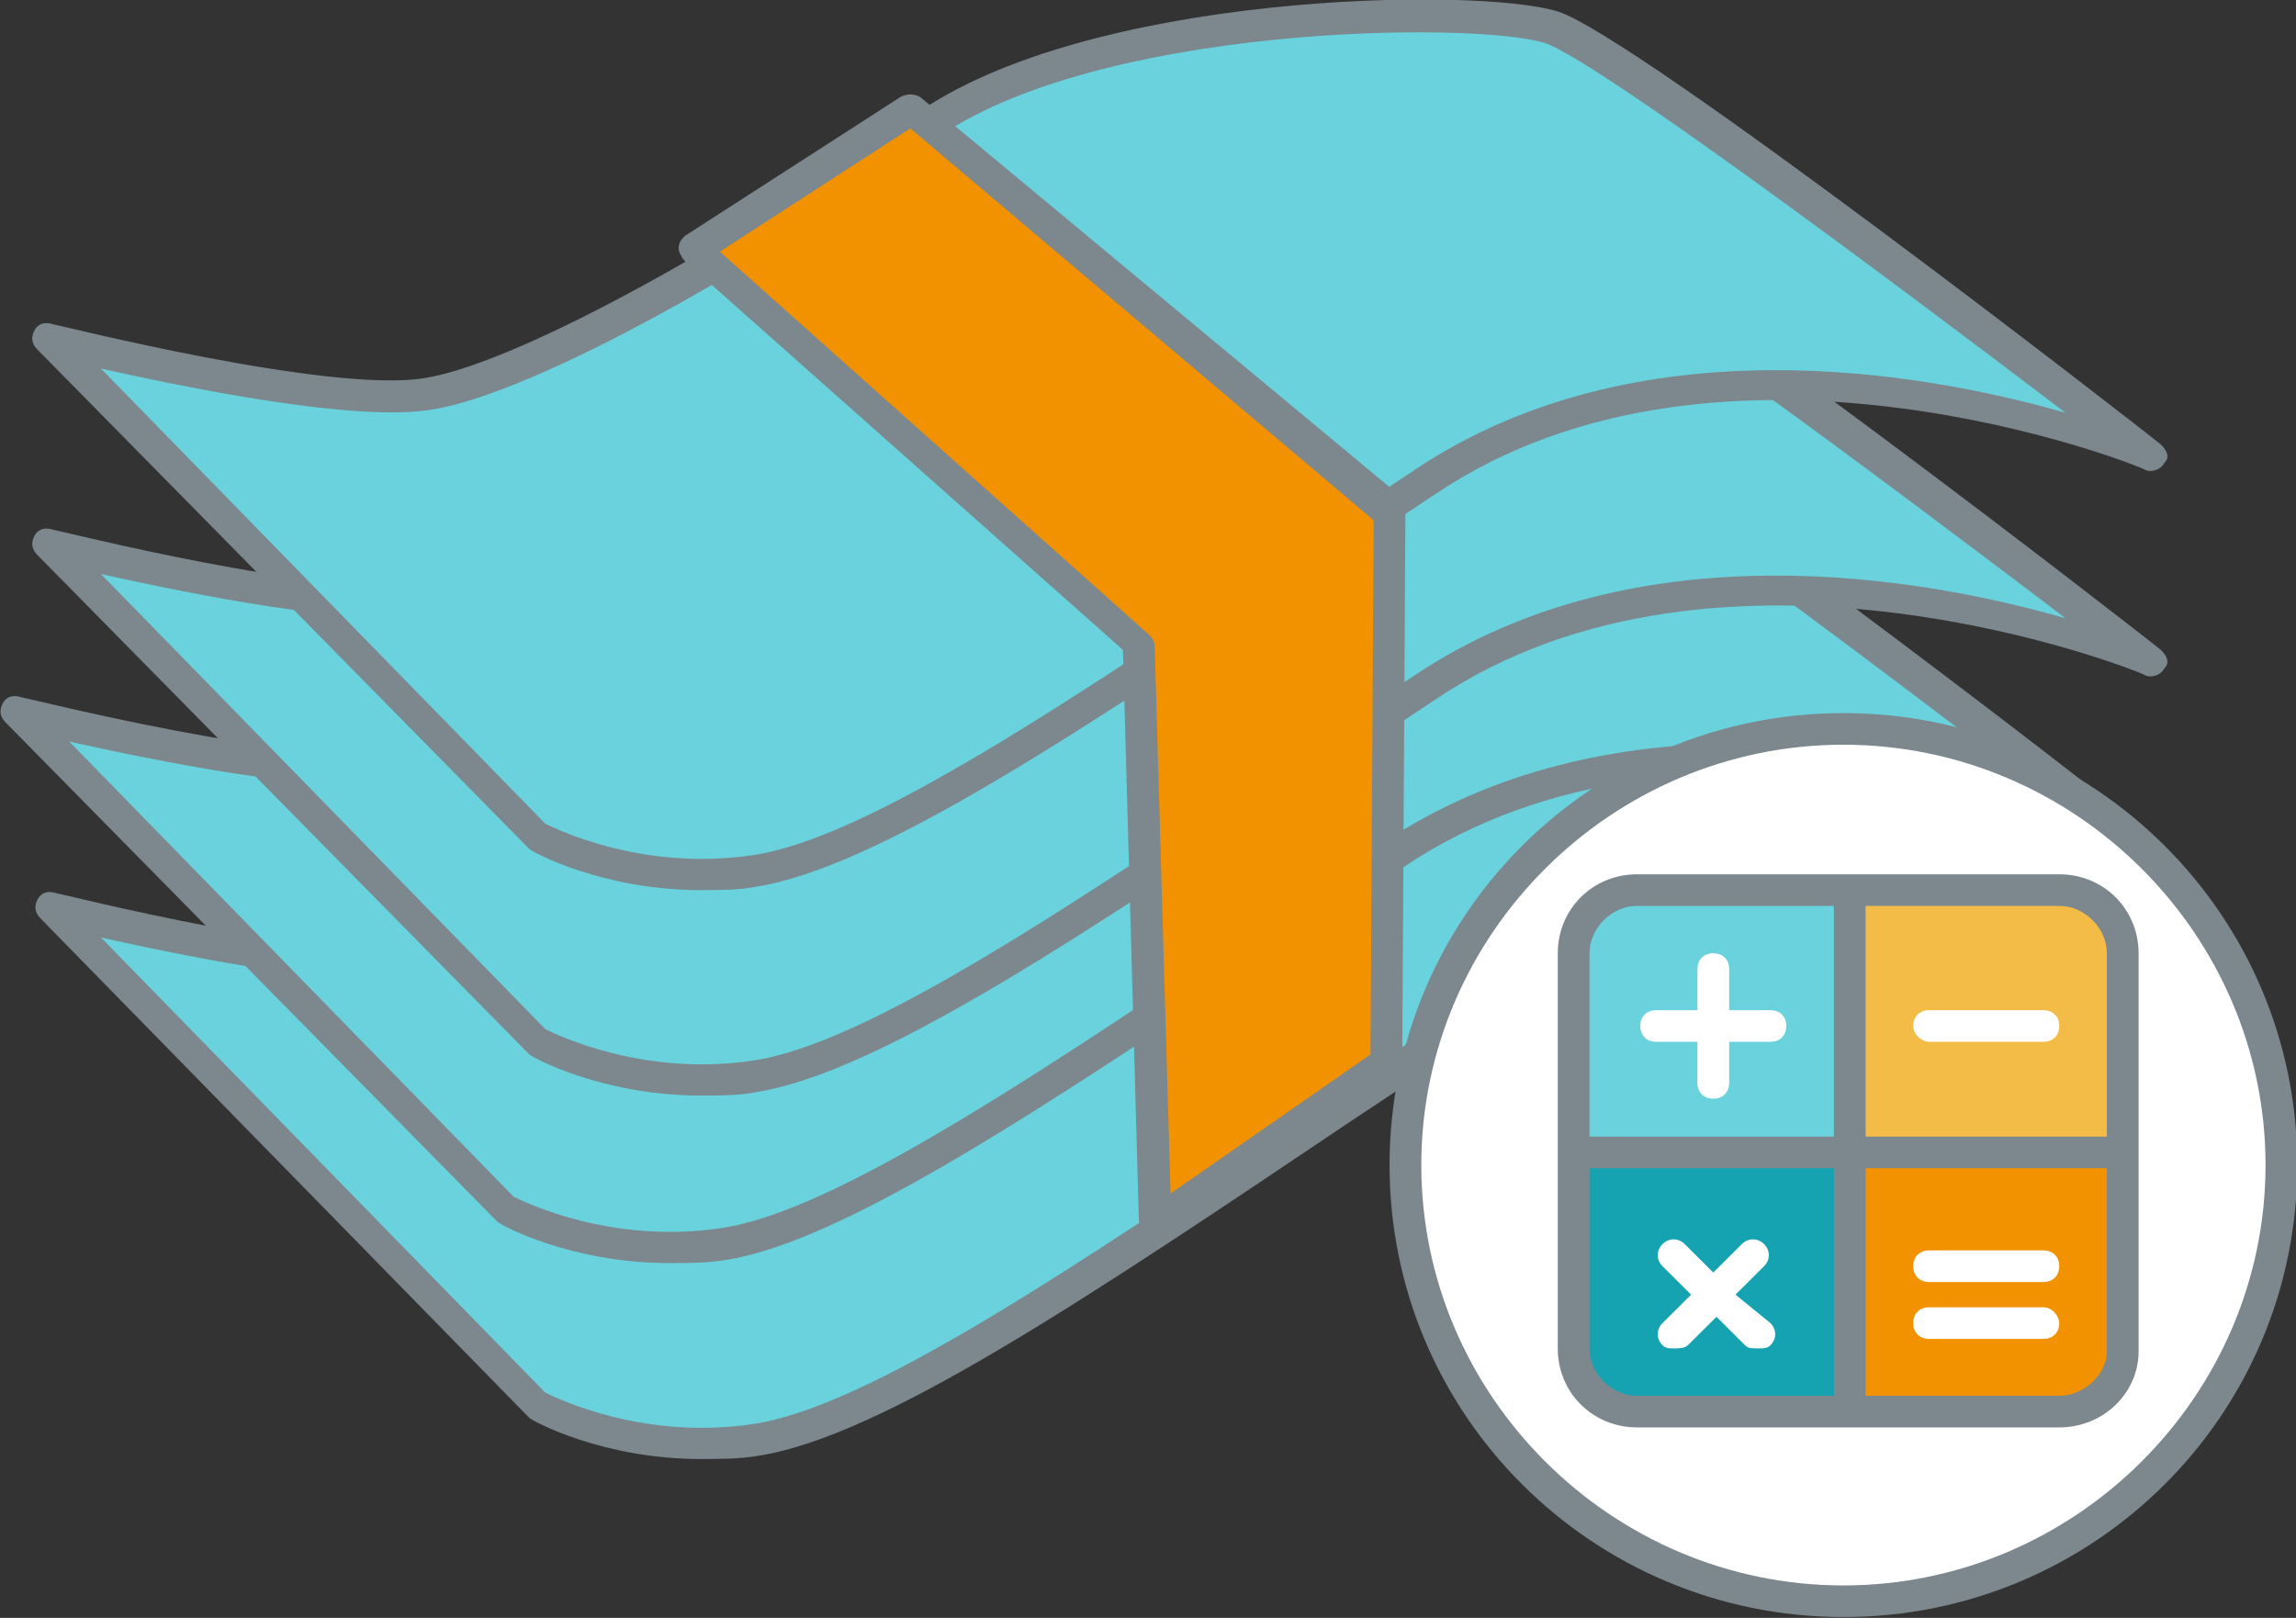 <?xml version="1.0" encoding="UTF-8" standalone="no"?>
<svg
   xmlns:dc="http://purl.org/dc/elements/1.1/"
   xmlns:cc="http://creativecommons.org/ns#"
   xmlns:rdf="http://www.w3.org/1999/02/22-rdf-syntax-ns#"
   xmlns:svg="http://www.w3.org/2000/svg"
   xmlns="http://www.w3.org/2000/svg"
   xmlns:xlink="http://www.w3.org/1999/xlink"
   xmlns:sodipodi="http://sodipodi.sourceforge.net/DTD/sodipodi-0.dtd"
   xmlns:inkscape="http://www.inkscape.org/namespaces/inkscape"
   version="1.1"
   id="Layer_1"
   x="0"
   y="0"
   viewBox="0 0 71.762 50.574"
   xml:space="preserve"
   inkscape:version="0.91 r13725"
   sodipodi:docname="cta_calculators_purchasePrice.svg"
   width="71.762"
   height="50.574"><rect x="0" y="0" width="71.762" height="50.574" fill="#333333" stroke="none"/><defs
   id="defs3741" /><sodipodi:namedview
   pagecolor="#ffffff"
   bordercolor="#666666"
   borderopacity="1"
   objecttolerance="10"
   gridtolerance="10"
   guidetolerance="10"
   inkscape:pageopacity="0"
   inkscape:pageshadow="2"
   inkscape:window-width="1366"
   inkscape:window-height="705"
   id="namedview3739"
   showgrid="false"
   fit-margin-top="0"
   fit-margin-left="0"
   fit-margin-right="0"
   fit-margin-bottom="0"
   inkscape:zoom="3.3125"
   inkscape:cx="33.761912"
   inkscape:cy="48.000001"
   inkscape:window-x="-8"
   inkscape:window-y="-8"
   inkscape:window-maximized="1"
   inkscape:current-layer="Layer_1" />
  <style
   type="text/css"
   id="style3337">
    .st0{display:none;} .st1{fill:#69D2DC;} .st2{fill:#7C878E;} .st3{fill:#F39200;} .st4{fill:#FFFFFF;} .st5{fill:#F2BC47;} .st6{fill:#15A3B2;}
  </style>
  <g
   id="Mountains"
   transform="translate(-46.238,-77.426)" />
  <g
   id="Layer_24"
   transform="translate(-46.238,-77.426)" />
  <g
   id="Background_Farm"
   transform="translate(-46.238,-77.426)" />
  <g
   id="Layer_35"
   transform="translate(-46.238,-77.426)" />
  <g
   id="City"
   transform="translate(-46.238,-77.426)" />
  <g
   id="Layer_48"
   transform="translate(-46.238,-77.426)" />
  <g
   id="Layer_44"
   transform="translate(-46.238,-77.426)" />
  <g
   id="Layer_38"
   transform="translate(-46.238,-77.426)" />
  <g
   id="Layer_39"
   transform="translate(-46.238,-77.426)" />
  <g
   id="Layer_40"
   transform="translate(-46.238,-77.426)" />
  <g
   id="Layer_41"
   transform="translate(-46.238,-77.426)" />
  <g
   id="Layer_42"
   transform="translate(-46.238,-77.426)" />
  <g
   id="Layer_43"
   transform="translate(-46.238,-77.426)" />
  <g
   id="Layer_36"
   transform="translate(-46.238,-77.426)" />
  <g
   id="Layer_37"
   transform="translate(-46.238,-77.426)" />
  <g
   id="Bales_of_Hay"
   class="st0"
   style="display:none"
   transform="translate(-46.238,-77.426)" />
  <g
   id="Layer_3"
   transform="translate(-46.238,-77.426)" />
  <g
   id="Helicopter"
   transform="translate(-46.238,-77.426)" />
  <g
   id="Layer_7"
   transform="translate(-46.238,-77.426)" />
  <g
   id="Big_Truck"
   class="st0"
   style="display:none"
   transform="translate(-46.238,-77.426)" />
  <g
   id="Layer_6"
   transform="translate(-46.238,-77.426)" />
  <g
   id="Big_Truck_1_"
   transform="translate(-46.238,-77.426)" />
  <g
   id="Tractor"
   transform="translate(-46.238,-77.426)" />
  <g
   id="Layer_4"
   class="st0"
   style="display:none"
   transform="translate(-46.238,-77.426)" />
  <g
   id="Layer_11"
   transform="translate(-46.238,-77.426)" />
  <g
   id="Tractor_with_plough"
   transform="translate(-46.238,-77.426)" />
  <g
   id="Layer_20"
   transform="translate(-46.238,-77.426)" />
  <g
   id="Cement_Truck"
   transform="translate(-46.238,-77.426)" />
  <g
   id="DumpTruck"
   transform="translate(-46.238,-77.426)" />
  <g
   id="Car"
   transform="translate(-46.238,-77.426)" />
  <g
   id="Delivery_Van"
   transform="translate(-46.238,-77.426)" />
  <g
   id="Little_Truck"
   transform="translate(-46.238,-77.426)" />
  <g
   id="Sign_Post"
   transform="translate(-46.238,-77.426)" />
  <g
   id="Sun"
   transform="translate(-46.238,-77.426)" />
  <g
   id="Clouds"
   transform="translate(-46.238,-77.426)" />
  <g
   id="Wrench"
   transform="translate(-46.238,-77.426)" />
  <g
   id="Full_Maintenance_Lease"
   transform="translate(-46.238,-77.426)" />
  <g
   id="Operating_Lease"
   transform="translate(-46.238,-77.426)" />
  <g
   id="Managed_Maintenance"
   transform="translate(-46.238,-77.426)" />
  <g
   id="Layer_30"
   transform="translate(-46.238,-77.426)" />
  <g
   id="Layer_29"
   transform="translate(-46.238,-77.426)" />
  <g
   id="Sale_and_Lease_Back"
   transform="translate(-46.238,-77.426)" />
  <g
   id="Layer_31"
   transform="translate(-46.238,-77.426)" />
  <g
   id="Support"
   transform="translate(-46.238,-77.426)" />
  <g
   id="g3383"
   transform="matrix(0.992,0,0,0.988,-45.254,-75.916)">
    <path
   class="st1"
   d="m 47.2,105.6 c 0,0 8.8,2.2 11.9,1.7 3.1,-0.5 10.4,-4.6 15.6,-8.4 5.2,-3.8 17.4,-4 19.8,-3.2 2.4,0.8 18.9,13.6 18.9,13.6 0,0 -13.4,-5.6 -22.9,0.8 -9.5,6.4 -17,11.7 -21.1,12.3 -3.9,0.6 -6.9,-1.1 -6.9,-1.1 L 47.2,105.6 Z"
   id="path3385"
   inkscape:connector-curvature="0"
   style="fill:#69d2dc" />
    <path
   class="st2"
   d="m 67.7,123 c -3.1,0 -5.3,-1.2 -5.4,-1.3 0,0 -0.1,-0.1 -0.1,-0.1 L 46.9,105.9 c -0.2,-0.2 -0.2,-0.4 -0.1,-0.6 0.1,-0.2 0.3,-0.3 0.6,-0.2 0.1,0 8.7,2.2 11.7,1.7 3.1,-0.5 10.4,-4.7 15.4,-8.3 5.4,-3.9 17.7,-4.1 20.3,-3.3 2.5,0.8 18.4,13.2 19,13.7 0.2,0.2 0.3,0.4 0.1,0.6 -0.1,0.2 -0.4,0.3 -0.6,0.2 -0.1,-0.1 -13.3,-5.4 -22.4,0.8 l -2.7,1.8 c -8.3,5.6 -14.8,10 -18.7,10.6 -0.6,0.1 -1.2,0.1 -1.8,0.1 z m -4.9,-2.1 c 0.4,0.2 3.1,1.5 6.5,1 3.6,-0.5 10.1,-4.9 18.2,-10.4 l 2.7,-1.8 c 7,-4.7 16,-3.1 20.5,-1.8 C 105.2,103.7 96,96.8 94.3,96.2 92.1,95.5 80.1,95.6 75,99.3 c -5,3.7 -12.5,8 -15.8,8.5 -2.4,0.4 -7.7,-0.7 -10.4,-1.3 l 14,14.4 z"
   id="path3387"
   inkscape:connector-curvature="0"
   style="fill:#7c878e" />
  </g>
  <g
   id="g3389"
   transform="matrix(0.992,0,0,0.988,-45.254,-75.916)">
    <path
   class="st1"
   d="m 46.2,99.4 c 0,0 8.8,2.2 11.9,1.7 3.1,-0.5 10.4,-4.6 15.6,-8.4 5.2,-3.8 17.4,-4 19.8,-3.2 2.4,0.8 18.9,13.6 18.9,13.6 0,0 -13.4,-5.6 -22.9,0.8 -9.5,6.4 -17,11.7 -21.1,12.3 -3.9,0.6 -6.9,-1.1 -6.9,-1.1 L 46.2,99.4 Z"
   id="path3391"
   inkscape:connector-curvature="0"
   style="fill:#69d2dc" />
    <path
   class="st2"
   d="m 66.7,116.8 c -3.1,0 -5.3,-1.2 -5.4,-1.3 0,0 -0.1,-0.1 -0.1,-0.1 L 45.8,99.7 c -0.2,-0.2 -0.2,-0.4 -0.1,-0.6 0.1,-0.2 0.3,-0.3 0.6,-0.2 0.1,0 8.7,2.2 11.7,1.7 3.1,-0.5 10.4,-4.7 15.4,-8.3 5.4,-3.9 17.7,-4.1 20.3,-3.3 2.5,0.8 18.4,13.2 19,13.7 0.2,0.2 0.3,0.4 0.1,0.6 -0.1,0.2 -0.4,0.3 -0.6,0.2 -0.1,-0.1 -13.3,-5.4 -22.4,0.8 l -2.7,1.8 c -8.3,5.6 -14.8,10 -18.6,10.6 -0.6,0.1 -1.2,0.1 -1.8,0.1 z m -4.9,-2.1 c 0.4,0.2 3.1,1.5 6.5,1 3.6,-0.5 10.1,-4.9 18.2,-10.4 l 2.7,-1.8 c 7,-4.7 16,-3.1 20.5,-1.8 C 104.2,97.5 95,90.5 93.3,90 91.1,89.3 79.1,89.4 74,93.1 c -5,3.7 -12.5,8 -15.8,8.5 -2.4,0.4 -7.7,-0.7 -10.4,-1.3 l 14,14.4 z"
   id="path3393"
   inkscape:connector-curvature="0"
   style="fill:#7c878e" />
  </g>
  <g
   id="g3395"
   transform="matrix(0.992,0,0,0.988,-45.254,-75.916)">
    <path
   class="st1"
   d="m 47.2,94.1 c 0,0 8.8,2.2 11.9,1.7 3.1,-0.5 10.4,-4.6 15.6,-8.4 5.2,-3.8 17.4,-4 19.8,-3.2 2.4,0.8 18.9,13.6 18.9,13.6 0,0 -13.4,-5.6 -22.9,0.8 -9.5,6.4 -17,11.7 -21.1,12.3 -3.9,0.6 -6.9,-1.1 -6.9,-1.1 L 47.2,94.1 Z"
   id="path3397"
   inkscape:connector-curvature="0"
   style="fill:#69d2dc" />
    <path
   class="st2"
   d="m 67.7,111.5 c -3.1,0 -5.3,-1.2 -5.4,-1.3 0,0 -0.1,-0.1 -0.1,-0.1 L 46.8,94.4 c -0.2,-0.2 -0.2,-0.4 -0.1,-0.6 0.1,-0.2 0.3,-0.3 0.6,-0.2 0.1,0 8.7,2.2 11.7,1.7 3.1,-0.5 10.4,-4.7 15.4,-8.3 5.4,-3.9 17.7,-4.1 20.3,-3.3 2.5,0.8 18.4,13.2 19,13.7 0.2,0.2 0.3,0.4 0.1,0.6 -0.1,0.2 -0.4,0.3 -0.6,0.2 -0.1,-0.1 -13.3,-5.4 -22.4,0.8 l -2.7,1.8 c -8.3,5.6 -14.8,10 -18.7,10.6 -0.5,0.1 -1.1,0.1 -1.7,0.1 z m -4.9,-2.1 c 0.4,0.2 3.1,1.5 6.5,1 3.6,-0.5 10.1,-4.9 18.2,-10.4 l 2.7,-1.8 c 7,-4.7 16,-3.1 20.5,-1.8 C 105.2,92.2 96,85.3 94.3,84.7 92.2,84 80.2,84 75,87.8 70,91.5 62.5,95.8 59.2,96.3 56.8,96.7 51.5,95.6 48.8,95 l 14,14.4 z"
   id="path3399"
   inkscape:connector-curvature="0"
   style="fill:#7c878e" />
  </g>
  <g
   id="g3401"
   transform="matrix(0.992,0,0,0.988,-45.254,-75.916)">
    <path
   class="st1"
   d="m 47.2,87.6 c 0,0 8.8,2.2 11.9,1.7 3.1,-0.5 10.4,-4.6 15.6,-8.4 5.2,-3.8 17.4,-4 19.8,-3.2 2.4,0.8 18.9,13.6 18.9,13.6 0,0 -13.4,-5.6 -22.9,0.8 -9.5,6.4 -17,11.7 -21.1,12.3 -3.9,0.6 -6.9,-1.1 -6.9,-1.1 L 47.2,87.6 Z"
   id="path3403"
   inkscape:connector-curvature="0"
   style="fill:#69d2dc" />
    <path
   class="st2"
   d="m 67.7,105 c -3.1,0 -5.3,-1.2 -5.4,-1.3 0,0 -0.1,-0.1 -0.1,-0.1 L 46.8,87.9 c -0.2,-0.2 -0.2,-0.4 -0.1,-0.6 0.1,-0.2 0.3,-0.3 0.6,-0.2 0.1,0 8.7,2.2 11.7,1.7 3.1,-0.5 10.4,-4.7 15.4,-8.3 5.4,-3.9 17.7,-4.1 20.3,-3.3 2.5,0.8 18.4,13.2 19,13.7 0.2,0.2 0.3,0.4 0.1,0.6 -0.1,0.2 -0.4,0.3 -0.6,0.2 -0.1,-0.1 -13.3,-5.4 -22.4,0.8 l -2.7,1.8 c -8.3,5.6 -14.8,10 -18.7,10.6 -0.5,0.1 -1.1,0.1 -1.7,0.1 z m -4.9,-2.1 c 0.4,0.2 3.1,1.5 6.5,1 3.6,-0.5 10.1,-4.9 18.2,-10.4 l 2.7,-1.8 c 7,-4.7 16,-3.1 20.5,-1.8 C 105.2,85.7 96,78.8 94.3,78.2 92.1,77.5 80.1,77.6 75,81.3 70,85 62.5,89.3 59.2,89.8 56.8,90.2 51.5,89.1 48.8,88.5 l 14,14.4 z"
   id="path3405"
   inkscape:connector-curvature="0"
   style="fill:#7c878e" />
  </g>
  <g
   id="g3407"
   transform="matrix(0.992,0,0,0.988,-45.254,-75.916)">
    <path
   class="st3"
   d="m 67.5,84.7 14,12.5 0.5,18.2 7.3,-5.1 0.1,-17.4 -15.1,-12.6 z"
   id="path3409"
   inkscape:connector-curvature="0"
   style="fill:#f39200" />
    <path
   class="st2"
   d="m 82,115.9 c -0.1,0 -0.2,0 -0.2,-0.1 -0.2,-0.1 -0.3,-0.2 -0.3,-0.4 L 81,97.4 67.2,85.1 C 67.1,85 67,84.8 67,84.7 c 0,-0.2 0.1,-0.3 0.2,-0.4 L 74,79.9 c 0.2,-0.1 0.4,-0.1 0.6,0 l 15.1,12.6 c 0.1,0.1 0.2,0.2 0.2,0.4 l -0.1,17.4 c 0,0.2 -0.1,0.3 -0.2,0.4 l -7.3,5.1 c -0.1,0.1 -0.2,0.1 -0.3,0.1 z M 68.3,84.8 81.8,96.9 c 0.1,0.1 0.2,0.2 0.2,0.4 l 0.5,17.3 6.3,-4.4 0.1,-16.9 -14.6,-12.4 -6,3.9 z"
   id="path3411"
   inkscape:connector-curvature="0"
   style="fill:#7c878e" />
  </g>
  <g
   id="g3413"
   transform="matrix(0.992,0,0,0.988,-45.254,-75.916)">
    <g
   id="g3415">
      <path
   class="st4"
   d="m 89.9,113.7 c 0,7.6 6.2,13.8 13.8,13.8 7.6,0 13.8,-6.2 13.8,-13.8 0,-7.6 -6.2,-13.8 -13.8,-13.8 -7.6,0 -13.8,6.2 -13.8,13.8 z"
   id="path3417"
   inkscape:connector-curvature="0"
   style="fill:#ffffff" />
      <path
   class="st2"
   d="m 103.7,128 c -7.9,0 -14.3,-6.4 -14.3,-14.3 0,-7.9 6.4,-14.3 14.3,-14.3 7.9,0 14.3,6.4 14.3,14.3 0,7.9 -6.4,14.3 -14.3,14.3 z m 0,-27.6 c -7.3,0 -13.3,6 -13.3,13.3 0,7.3 6,13.3 13.3,13.3 7.3,0 13.3,-6 13.3,-13.3 0,-7.3 -6,-13.3 -13.3,-13.3 z"
   id="path3419"
   inkscape:connector-curvature="0"
   style="fill:#7c878e" />
    </g>
    <g
   id="g3421">
      <path
   class="st1"
   d="m 102.9,113.7 -6.4,0 c -0.6,0 -1,-0.5 -1,-1 l 0,-6.5 c 0,-0.6 0.4,-1 1,-1 l 6.4,0 c 0.5,0 1,0.4 1,1 l 0,6.5 c 0,0.6 -0.4,1 -1,1 z"
   id="path3423"
   inkscape:connector-curvature="0"
   style="fill:#69d2dc" />
    </g>
    <g
   id="g3425">
      <path
   class="st5"
   d="m 111.3,113.7 -6.4,0 c -0.6,0 -1,-0.5 -1,-1 l 0,-6.5 c 0,-0.6 0.4,-1 1,-1 l 6.4,0 c 0.6,0 1,0.4 1,1 l 0,6.5 c 0,0.6 -0.5,1 -1,1 z"
   id="path3427"
   inkscape:connector-curvature="0"
   style="fill:#f2bc47" />
    </g>
    <g
   id="g3429">
      <path
   class="st6"
   d="m 102.9,121.5 -6.4,0 c -0.6,0 -1,-0.4 -1,-1 l 0,-6.5 c 0,-0.5 0.4,-1 1,-1 l 6.4,0 c 0.5,0 1,0.5 1,1 l 0,6.5 c 0,0.6 -0.4,1 -1,1 z"
   id="path3431"
   inkscape:connector-curvature="0"
   style="fill:#15a3b2" />
    </g>
    <g
   id="g3433">
      <path
   class="st3"
   d="m 111.3,121.5 -6.4,0 c -0.6,0 -1,-0.4 -1,-1 l 0,-6.5 c 0,-0.5 0.4,-1 1,-1 l 6.4,0 c 0.6,0 1,0.5 1,1 l 0,6.5 c 0,0.6 -0.5,1 -1,1 z"
   id="path3435"
   inkscape:connector-curvature="0"
   style="fill:#f39200" />
    </g>
    <g
   id="g3437">
      <path
   class="st2"
   d="m 104.2,115.9 0,0 0,0 0,0 z"
   id="path3439"
   inkscape:connector-curvature="0"
   style="fill:#7c878e" />
    </g>
    <g
   id="g3441">
      <path
   class="st4"
   d="m 97.8,109.8 1.3,0 0,1.3 c 0,0.3 0.2,0.5 0.5,0.5 0.3,0 0.5,-0.2 0.5,-0.5 l 0,-1.3 1.3,0 c 0.3,0 0.5,-0.2 0.5,-0.5 0,-0.3 -0.2,-0.5 -0.5,-0.5 l -1.3,0 0,-1.3 c 0,-0.3 -0.2,-0.5 -0.5,-0.5 -0.3,0 -0.5,0.2 -0.5,0.5 l 0,1.3 -1.3,0 c -0.3,0 -0.5,0.2 -0.5,0.5 0,0.3 0.2,0.5 0.5,0.5 z"
   id="path3443"
   inkscape:connector-curvature="0"
   style="fill:#ffffff" />
    </g>
    <g
   id="g3445">
      <path
   class="st4"
   d="m 106.4,109.8 3.6,0 c 0.3,0 0.5,-0.2 0.5,-0.5 0,-0.3 -0.2,-0.5 -0.5,-0.5 l -3.6,0 c -0.3,0 -0.5,0.2 -0.5,0.5 0,0.3 0.3,0.5 0.5,0.5 z"
   id="path3447"
   inkscape:connector-curvature="0"
   style="fill:#ffffff" />
    </g>
    <g
   id="g3449">
      <path
   class="st4"
   d="m 100.3,117.8 0.9,-0.9 c 0.2,-0.2 0.2,-0.5 0,-0.7 -0.2,-0.2 -0.5,-0.2 -0.7,0 l -0.9,0.9 -0.9,-0.9 c -0.2,-0.2 -0.5,-0.2 -0.7,0 -0.2,0.2 -0.2,0.5 0,0.7 l 0.9,0.9 -0.9,0.9 c -0.2,0.2 -0.2,0.5 0,0.7 0.1,0.1 0.2,0.1 0.4,0.1 0.1,0 0.3,0 0.4,-0.1 l 0.9,-0.9 0.9,0.9 c 0.1,0.1 0.2,0.1 0.4,0.1 0.2,0 0.3,0 0.4,-0.1 0.2,-0.2 0.2,-0.5 0,-0.7 l -1.1,-0.9 z"
   id="path3451"
   inkscape:connector-curvature="0"
   style="fill:#ffffff" />
    </g>
    <g
   id="g3453">
      <path
   class="st4"
   d="m 110,116.4 -3.6,0 c -0.3,0 -0.5,0.2 -0.5,0.5 0,0.3 0.2,0.5 0.5,0.5 l 3.6,0 c 0.3,0 0.5,-0.2 0.5,-0.5 0,-0.3 -0.2,-0.5 -0.5,-0.5 z"
   id="path3455"
   inkscape:connector-curvature="0"
   style="fill:#ffffff" />
    </g>
    <g
   id="g3457">
      <path
   class="st4"
   d="m 110,118.2 -3.6,0 c -0.3,0 -0.5,0.2 -0.5,0.5 0,0.3 0.2,0.5 0.5,0.5 l 3.6,0 c 0.3,0 0.5,-0.2 0.5,-0.5 0,-0.2 -0.2,-0.5 -0.5,-0.5 z"
   id="path3459"
   inkscape:connector-curvature="0"
   style="fill:#ffffff" />
    </g>
    <g
   id="g3461">
      <path
   class="st2"
   d="m 103.4,105 1,0 0,16.5 -1,0 z"
   id="path3463"
   inkscape:connector-curvature="0"
   style="fill:#7c878e" />
    </g>
    <g
   id="g3465">
      <path
   class="st2"
   d="m 95.2,112.8 17.5,0 0,1 -17.5,0 z"
   id="path3467"
   inkscape:connector-curvature="0"
   style="fill:#7c878e" />
    </g>
    <g
   id="g3469">
      <path
   class="st2"
   d="m 110.5,122 -13.3,0 c -1.4,0 -2.5,-1.1 -2.5,-2.5 l 0,-12.5 c 0,-1.4 1.1,-2.5 2.5,-2.5 l 13.3,0 c 1.4,0 2.5,1.1 2.5,2.5 l 0,12.6 c 0,1.3 -1.1,2.4 -2.5,2.4 z M 97.2,105.5 c -0.8,0 -1.5,0.7 -1.5,1.5 l 0,12.5 c 0,0.8 0.7,1.5 1.5,1.5 l 13.3,0 c 0.8,0 1.5,-0.7 1.5,-1.4 l 0,-12.6 c 0,-0.8 -0.7,-1.5 -1.5,-1.5 l -13.3,0 z"
   id="path3471"
   inkscape:connector-curvature="0"
   style="fill:#7c878e" />
    </g>
  </g>
  <g
   id="Layer_46"
   transform="translate(-46.238,-77.426)" />
  <g
   id="Layer_47"
   transform="translate(-46.238,-77.426)" />
  <g
   id="Layer_49"
   transform="translate(-46.238,-77.426)" />
  <g
   id="Layer_50"
   transform="translate(-46.238,-77.426)" />
  <g
   id="Layer_51"
   transform="translate(-46.238,-77.426)" />
  <g
   id="People"
   transform="translate(-46.238,-77.426)" />
  <g
   id="Layer_58"
   transform="translate(-46.238,-77.426)">
    <g
   id="Layer_57" />
  </g>
  <g
   id="Tie"
   transform="translate(-46.238,-77.426)" />
  <g
   id="Layer_53"
   transform="translate(-46.238,-77.426)" />
  <g
   id="shoes"
   transform="translate(-46.238,-77.426)" />
  <g
   id="Layer_56"
   transform="translate(-46.238,-77.426)" />
  <g
   id="Layer_59"
   transform="translate(-46.238,-77.426)" />
  <g
   id="affordability"
   transform="translate(-46.238,-77.426)">
    <g
   id="g3487">
      <g
   id="g3489">
        <defs
   id="defs3491">
          <path
   id="SVGID_1_"
   d="m -822,180 c 41.3,0 74.9,-33.6 74.9,-74.7 0,-41.2 -33.7,-74.7 -74.9,-74.7 -41.3,0 -74.9,33.6 -74.9,74.7 0,41.1 33.6,74.7 74.9,74.7 z"
   inkscape:connector-curvature="0" />
        </defs>
        <clipPath
   id="SVGID_2_">
          <use
   xlink:href="#SVGID_1_"
   style="overflow:visible"
   id="use3495"
   x="0"
   y="0"
   width="100%"
   height="100%" />
        </clipPath>
      </g>
    </g>
    <g
   id="g3497">
      <g
   id="g3499">
        <defs
   id="defs3501">
          <path
   id="SVGID_3_"
   d="m -512.7,180 c 41.3,0 74.9,-33.6 74.9,-74.7 0,-41.2 -33.7,-74.7 -74.9,-74.7 -41.3,0 -74.9,33.6 -74.9,74.7 -0.1,41.1 33.6,74.7 74.9,74.7 z"
   inkscape:connector-curvature="0" />
        </defs>
        <clipPath
   id="SVGID_4_">
          <use
   xlink:href="#SVGID_3_"
   style="overflow:visible"
   id="use3505"
   x="0"
   y="0"
   width="100%"
   height="100%" />
        </clipPath>
      </g>
    </g>
  </g>
  <g
   id="cash"
   transform="translate(-46.238,-77.426)" />
  <g
   id="Layer_64"
   transform="translate(-46.238,-77.426)" />
  <g
   id="Layer_61"
   transform="translate(-46.238,-77.426)" />
  <g
   id="Layer_63"
   transform="translate(-46.238,-77.426)" />
  <g
   id="Layer_62"
   transform="translate(-46.238,-77.426)" />
  <g
   id="Personal_Loan"
   transform="translate(-46.238,-77.426)" />
  <g
   id="Leisure"
   transform="translate(-46.238,-77.426)" />
  <g
   id="Calculator"
   transform="translate(-46.238,-77.426)">
    <g
   id="g3515">
      <g
   id="g3517">
        <g
   id="g3519">
          <defs
   id="defs3521">
            <path
   id="SVGID_5_"
   d="m -791.9,137.6 c 0,12.4 10.1,22.5 22.5,22.5 12.4,0 22.5,-10.1 22.5,-22.5 0,-12.4 -10.1,-22.5 -22.5,-22.5 -12.5,0 -22.5,10.1 -22.5,22.5"
   inkscape:connector-curvature="0" />
          </defs>
          <clipPath
   id="SVGID_6_">
            <use
   xlink:href="#SVGID_5_"
   style="overflow:visible"
   id="use3525"
   x="0"
   y="0"
   width="100%"
   height="100%" />
          </clipPath>
        </g>
      </g>
      <g
   id="g3527">
        <g
   id="g3529">
          <defs
   id="defs3531">
            <path
   id="SVGID_7_"
   d="m -770.7,137.7 -10.4,0 c -0.9,0 -1.6,-0.7 -1.6,-1.6 l 0,-10.6 c 0,-0.9 0.7,-1.6 1.6,-1.6 l 10.4,0 c 0.9,0 1.6,0.7 1.6,1.6 l 0,10.6 c 0,0.8 -0.8,1.6 -1.6,1.6"
   inkscape:connector-curvature="0" />
          </defs>
          <clipPath
   id="SVGID_8_">
            <use
   xlink:href="#SVGID_7_"
   style="overflow:visible"
   id="use3535"
   x="0"
   y="0"
   width="100%"
   height="100%" />
          </clipPath>
        </g>
      </g>
      <g
   id="g3537">
        <g
   id="g3539">
          <defs
   id="defs3541">
            <path
   id="SVGID_9_"
   d="m -757.1,137.7 -10.4,0 c -0.9,0 -1.6,-0.7 -1.6,-1.6 l 0,-10.6 c 0,-0.9 0.7,-1.6 1.6,-1.6 l 10.4,0 c 0.9,0 1.6,0.7 1.6,1.6 l 0,10.6 c 0,0.8 -0.7,1.6 -1.6,1.6"
   inkscape:connector-curvature="0" />
          </defs>
          <clipPath
   id="SVGID_10_">
            <use
   xlink:href="#SVGID_9_"
   style="overflow:visible"
   id="use3545"
   x="0"
   y="0"
   width="100%"
   height="100%" />
          </clipPath>
        </g>
      </g>
      <g
   id="g3547">
        <g
   id="g3549">
          <defs
   id="defs3551">
            <path
   id="SVGID_11_"
   d="m -770.7,150.4 -10.4,0 c -0.9,0 -1.6,-0.7 -1.6,-1.6 l 0,-10.6 c 0,-0.9 0.7,-1.6 1.6,-1.6 l 10.4,0 c 0.9,0 1.6,0.7 1.6,1.6 l 0,10.6 c 0,0.9 -0.8,1.6 -1.6,1.6"
   inkscape:connector-curvature="0" />
          </defs>
          <clipPath
   id="SVGID_12_">
            <use
   xlink:href="#SVGID_11_"
   style="overflow:visible"
   id="use3555"
   x="0"
   y="0"
   width="100%"
   height="100%" />
          </clipPath>
        </g>
      </g>
      <g
   id="g3557">
        <g
   id="g3559">
          <defs
   id="defs3561">
            <path
   id="SVGID_13_"
   d="m -757.1,150.4 -10.4,0 c -0.9,0 -1.6,-0.7 -1.6,-1.6 l 0,-10.6 c 0,-0.9 0.7,-1.6 1.6,-1.6 l 10.4,0 c 0.9,0 1.6,0.7 1.6,1.6 l 0,10.6 c 0,0.9 -0.7,1.6 -1.6,1.6"
   inkscape:connector-curvature="0" />
          </defs>
          <clipPath
   id="SVGID_14_">
            <use
   xlink:href="#SVGID_13_"
   style="overflow:visible"
   id="use3565"
   x="0"
   y="0"
   width="100%"
   height="100%" />
          </clipPath>
        </g>
      </g>
      <g
   id="g3567">
        <g
   id="g3569">
          <defs
   id="defs3571">
            <path
   id="SVGID_15_"
   d="m -768.7,141.2 c 0.1,0 0.1,-0.1 0,0 l 0,0 c 0.1,0 0.1,0 0,0"
   inkscape:connector-curvature="0" />
          </defs>
          <clipPath
   id="SVGID_16_">
            <use
   xlink:href="#SVGID_15_"
   style="overflow:visible"
   id="use3575"
   x="0"
   y="0"
   width="100%"
   height="100%" />
          </clipPath>
        </g>
      </g>
      <g
   id="g3577">
        <g
   id="g3579">
          <defs
   id="defs3581">
            <path
   id="SVGID_17_"
   d="m -779.2,131.3 2.1,0 0,2.1 c 0,0.5 0.4,0.8 0.8,0.8 0.5,0 0.8,-0.4 0.8,-0.8 l 0,-2.1 2.1,0 c 0.5,0 0.8,-0.4 0.8,-0.8 0,-0.5 -0.4,-0.8 -0.8,-0.8 l -2.1,0 0,-2.1 c 0,-0.5 -0.4,-0.8 -0.8,-0.8 -0.5,0 -0.8,0.4 -0.8,0.8 l 0,2.1 -2.1,0 c -0.5,0 -0.8,0.4 -0.8,0.8 0,0.5 0.4,0.8 0.8,0.8"
   inkscape:connector-curvature="0" />
          </defs>
          <clipPath
   id="SVGID_18_">
            <use
   xlink:href="#SVGID_17_"
   style="overflow:visible"
   id="use3585"
   x="0"
   y="0"
   width="100%"
   height="100%" />
          </clipPath>
        </g>
      </g>
      <g
   id="g3587">
        <g
   id="g3589">
          <defs
   id="defs3591">
            <path
   id="SVGID_19_"
   d="m -765,131.3 5.9,0 c 0.5,0 0.8,-0.4 0.8,-0.8 0,-0.5 -0.4,-0.8 -0.8,-0.8 l -5.9,0 c -0.5,0 -0.8,0.4 -0.8,0.8 0,0.5 0.4,0.8 0.8,0.8"
   inkscape:connector-curvature="0" />
          </defs>
          <clipPath
   id="SVGID_20_">
            <use
   xlink:href="#SVGID_19_"
   style="overflow:visible"
   id="use3595"
   x="0"
   y="0"
   width="100%"
   height="100%" />
          </clipPath>
        </g>
      </g>
      <g
   id="g3597">
        <g
   id="g3599">
          <defs
   id="defs3601">
            <path
   id="SVGID_21_"
   d="m -775.1,144.3 1.5,-1.5 c 0.3,-0.3 0.3,-0.8 0,-1.2 -0.3,-0.3 -0.8,-0.3 -1.2,0 l -1.5,1.5 -1.5,-1.5 c -0.3,-0.3 -0.8,-0.3 -1.2,0 -0.3,0.3 -0.3,0.8 0,1.2 l 1.5,1.5 -1.5,1.5 c -0.3,0.3 -0.3,0.8 0,1.2 0.2,0.2 0.4,0.2 0.6,0.2 0.2,0 0.4,-0.1 0.6,-0.2 l 1.5,-1.5 1.5,1.5 c 0.2,0.2 0.4,0.2 0.6,0.2 0.2,0 0.4,-0.1 0.6,-0.2 0.3,-0.3 0.3,-0.8 0,-1.2 l -1.5,-1.5 z"
   inkscape:connector-curvature="0" />
          </defs>
          <clipPath
   id="SVGID_22_">
            <use
   xlink:href="#SVGID_21_"
   style="overflow:visible"
   id="use3605"
   x="0"
   y="0"
   width="100%"
   height="100%" />
          </clipPath>
        </g>
      </g>
      <g
   id="g3607">
        <g
   id="g3609">
          <defs
   id="defs3611">
            <path
   id="SVGID_23_"
   d="m -759.1,142 -5.9,0 c -0.5,0 -0.8,0.4 -0.8,0.8 0,0.5 0.4,0.8 0.8,0.8 l 5.9,0 c 0.5,0 0.8,-0.4 0.8,-0.8 0,-0.5 -0.4,-0.8 -0.8,-0.8"
   inkscape:connector-curvature="0" />
          </defs>
          <clipPath
   id="SVGID_24_">
            <use
   xlink:href="#SVGID_23_"
   style="overflow:visible"
   id="use3615"
   x="0"
   y="0"
   width="100%"
   height="100%" />
          </clipPath>
        </g>
      </g>
      <g
   id="g3617">
        <g
   id="g3619">
          <defs
   id="defs3621">
            <path
   id="SVGID_25_"
   d="m -759.1,145 -5.9,0 c -0.5,0 -0.8,0.4 -0.8,0.8 0,0.5 0.4,0.8 0.8,0.8 l 5.9,0 c 0.5,0 0.8,-0.4 0.8,-0.8 0,-0.4 -0.4,-0.8 -0.8,-0.8"
   inkscape:connector-curvature="0" />
          </defs>
          <clipPath
   id="SVGID_26_">
            <use
   xlink:href="#SVGID_25_"
   style="overflow:visible"
   id="use3625"
   x="0"
   y="0"
   width="100%"
   height="100%" />
          </clipPath>
        </g>
      </g>
    </g>
    <g
   id="g3627">
      <g
   id="g3629">
        <g
   id="g3631">
          <defs
   id="defs3633">
            <path
   id="SVGID_27_"
   d="m -482.7,137.6 c 0,12.4 10.1,22.5 22.5,22.5 12.4,0 22.5,-10.1 22.5,-22.5 0,-12.4 -10.1,-22.5 -22.5,-22.5 -12.4,0 -22.5,10.1 -22.5,22.5"
   inkscape:connector-curvature="0" />
          </defs>
          <clipPath
   id="SVGID_28_">
            <use
   xlink:href="#SVGID_27_"
   style="overflow:visible"
   id="use3637"
   x="0"
   y="0"
   width="100%"
   height="100%" />
          </clipPath>
        </g>
      </g>
      <g
   id="g3639">
        <g
   id="g3641">
          <defs
   id="defs3643">
            <path
   id="SVGID_29_"
   d="m -461.5,137.7 -10.4,0 c -0.9,0 -1.6,-0.7 -1.6,-1.6 l 0,-10.6 c 0,-0.9 0.7,-1.6 1.6,-1.6 l 10.4,0 c 0.9,0 1.6,0.7 1.6,1.6 l 0,10.6 c 0.1,0.8 -0.7,1.6 -1.6,1.6"
   inkscape:connector-curvature="0" />
          </defs>
          <clipPath
   id="SVGID_30_">
            <use
   xlink:href="#SVGID_29_"
   style="overflow:visible"
   id="use3647"
   x="0"
   y="0"
   width="100%"
   height="100%" />
          </clipPath>
        </g>
      </g>
      <g
   id="g3649">
        <g
   id="g3651">
          <defs
   id="defs3653">
            <path
   id="SVGID_31_"
   d="m -447.8,137.7 -10.4,0 c -0.9,0 -1.6,-0.7 -1.6,-1.6 l 0,-10.6 c 0,-0.9 0.7,-1.6 1.6,-1.6 l 10.4,0 c 0.9,0 1.6,0.7 1.6,1.6 l 0,10.6 c 0,0.8 -0.7,1.6 -1.6,1.6"
   inkscape:connector-curvature="0" />
          </defs>
          <clipPath
   id="SVGID_32_">
            <use
   xlink:href="#SVGID_31_"
   style="overflow:visible"
   id="use3657"
   x="0"
   y="0"
   width="100%"
   height="100%" />
          </clipPath>
        </g>
      </g>
      <g
   id="g3659">
        <g
   id="g3661">
          <defs
   id="defs3663">
            <path
   id="SVGID_33_"
   d="m -461.5,150.4 -10.4,0 c -0.9,0 -1.6,-0.7 -1.6,-1.6 l 0,-10.6 c 0,-0.9 0.7,-1.6 1.6,-1.6 l 10.4,0 c 0.9,0 1.6,0.7 1.6,1.6 l 0,10.6 c 0.1,0.9 -0.7,1.6 -1.6,1.6"
   inkscape:connector-curvature="0" />
          </defs>
          <clipPath
   id="SVGID_34_">
            <use
   xlink:href="#SVGID_33_"
   style="overflow:visible"
   id="use3667"
   x="0"
   y="0"
   width="100%"
   height="100%" />
          </clipPath>
        </g>
      </g>
      <g
   id="g3669">
        <g
   id="g3671">
          <defs
   id="defs3673">
            <path
   id="SVGID_35_"
   d="m -447.8,150.4 -10.4,0 c -0.9,0 -1.6,-0.7 -1.6,-1.6 l 0,-10.6 c 0,-0.9 0.7,-1.6 1.6,-1.6 l 10.4,0 c 0.9,0 1.6,0.7 1.6,1.6 l 0,10.6 c 0,0.9 -0.7,1.6 -1.6,1.6"
   inkscape:connector-curvature="0" />
          </defs>
          <clipPath
   id="SVGID_36_">
            <use
   xlink:href="#SVGID_35_"
   style="overflow:visible"
   id="use3677"
   x="0"
   y="0"
   width="100%"
   height="100%" />
          </clipPath>
        </g>
      </g>
      <g
   id="g3679">
        <g
   id="g3681">
          <defs
   id="defs3683">
            <path
   id="SVGID_37_"
   d="m -459.4,141.2 c 0,0 0.1,-0.1 0,0 l 0,0 0,0"
   inkscape:connector-curvature="0" />
          </defs>
          <clipPath
   id="SVGID_38_">
            <use
   xlink:href="#SVGID_37_"
   style="overflow:visible"
   id="use3687"
   x="0"
   y="0"
   width="100%"
   height="100%" />
          </clipPath>
        </g>
      </g>
      <g
   id="g3689">
        <g
   id="g3691">
          <defs
   id="defs3693">
            <path
   id="SVGID_39_"
   d="m -469.9,131.3 2.1,0 0,2.1 c 0,0.5 0.4,0.8 0.8,0.8 0.5,0 0.8,-0.4 0.8,-0.8 l 0,-2.1 2.1,0 c 0.5,0 0.8,-0.4 0.8,-0.8 0,-0.5 -0.4,-0.8 -0.8,-0.8 l -2.1,0 0,-2.1 c 0,-0.5 -0.4,-0.8 -0.8,-0.8 -0.5,0 -0.8,0.4 -0.8,0.8 l 0,2.1 -2.1,0 c -0.5,0 -0.8,0.4 -0.8,0.8 0,0.5 0.4,0.8 0.8,0.8"
   inkscape:connector-curvature="0" />
          </defs>
          <clipPath
   id="SVGID_40_">
            <use
   xlink:href="#SVGID_39_"
   style="overflow:visible"
   id="use3697"
   x="0"
   y="0"
   width="100%"
   height="100%" />
          </clipPath>
        </g>
      </g>
      <g
   id="g3699">
        <g
   id="g3701">
          <defs
   id="defs3703">
            <path
   id="SVGID_41_"
   d="m -455.7,131.3 5.9,0 c 0.5,0 0.8,-0.4 0.8,-0.8 0,-0.5 -0.4,-0.8 -0.8,-0.8 l -5.9,0 c -0.5,0 -0.8,0.4 -0.8,0.8 0,0.5 0.3,0.8 0.8,0.8"
   inkscape:connector-curvature="0" />
          </defs>
          <clipPath
   id="SVGID_42_">
            <use
   xlink:href="#SVGID_41_"
   style="overflow:visible"
   id="use3707"
   x="0"
   y="0"
   width="100%"
   height="100%" />
          </clipPath>
        </g>
      </g>
      <g
   id="g3709">
        <g
   id="g3711">
          <defs
   id="defs3713">
            <path
   id="SVGID_43_"
   d="m -465.8,144.3 1.5,-1.5 c 0.3,-0.3 0.3,-0.8 0,-1.2 -0.3,-0.3 -0.8,-0.3 -1.2,0 l -1.5,1.5 -1.5,-1.5 c -0.3,-0.3 -0.8,-0.3 -1.2,0 -0.3,0.3 -0.3,0.8 0,1.2 l 1.5,1.5 -1.5,1.5 c -0.3,0.3 -0.3,0.8 0,1.2 0.2,0.2 0.4,0.2 0.6,0.2 0.2,0 0.4,-0.1 0.6,-0.2 l 1.5,-1.5 1.5,1.5 c 0.2,0.2 0.4,0.2 0.6,0.2 0.2,0 0.4,-0.1 0.6,-0.2 0.3,-0.3 0.3,-0.8 0,-1.2 l -1.5,-1.5 z"
   inkscape:connector-curvature="0" />
          </defs>
          <clipPath
   id="SVGID_44_">
            <use
   xlink:href="#SVGID_43_"
   style="overflow:visible"
   id="use3717"
   x="0"
   y="0"
   width="100%"
   height="100%" />
          </clipPath>
        </g>
      </g>
      <g
   id="g3719">
        <g
   id="g3721">
          <defs
   id="defs3723">
            <path
   id="SVGID_45_"
   d="m -449.9,142 -5.9,0 c -0.5,0 -0.8,0.4 -0.8,0.8 0,0.5 0.4,0.8 0.8,0.8 l 5.9,0 c 0.5,0 0.8,-0.4 0.8,-0.8 0.1,-0.5 -0.3,-0.8 -0.8,-0.8"
   inkscape:connector-curvature="0" />
          </defs>
          <clipPath
   id="SVGID_46_">
            <use
   xlink:href="#SVGID_45_"
   style="overflow:visible"
   id="use3727"
   x="0"
   y="0"
   width="100%"
   height="100%" />
          </clipPath>
        </g>
      </g>
      <g
   id="g3729">
        <g
   id="g3731">
          <defs
   id="defs3733">
            <path
   id="SVGID_47_"
   d="m -449.9,145 -5.9,0 c -0.5,0 -0.8,0.4 -0.8,0.8 0,0.5 0.4,0.8 0.8,0.8 l 5.9,0 c 0.5,0 0.8,-0.4 0.8,-0.8 0.1,-0.4 -0.3,-0.8 -0.8,-0.8"
   inkscape:connector-curvature="0" />
          </defs>
          <clipPath
   id="SVGID_48_">
            <use
   xlink:href="#SVGID_47_"
   style="overflow:visible"
   id="use3737"
   x="0"
   y="0"
   width="100%"
   height="100%" />
          </clipPath>
        </g>
      </g>
    </g>
  </g>
</svg>